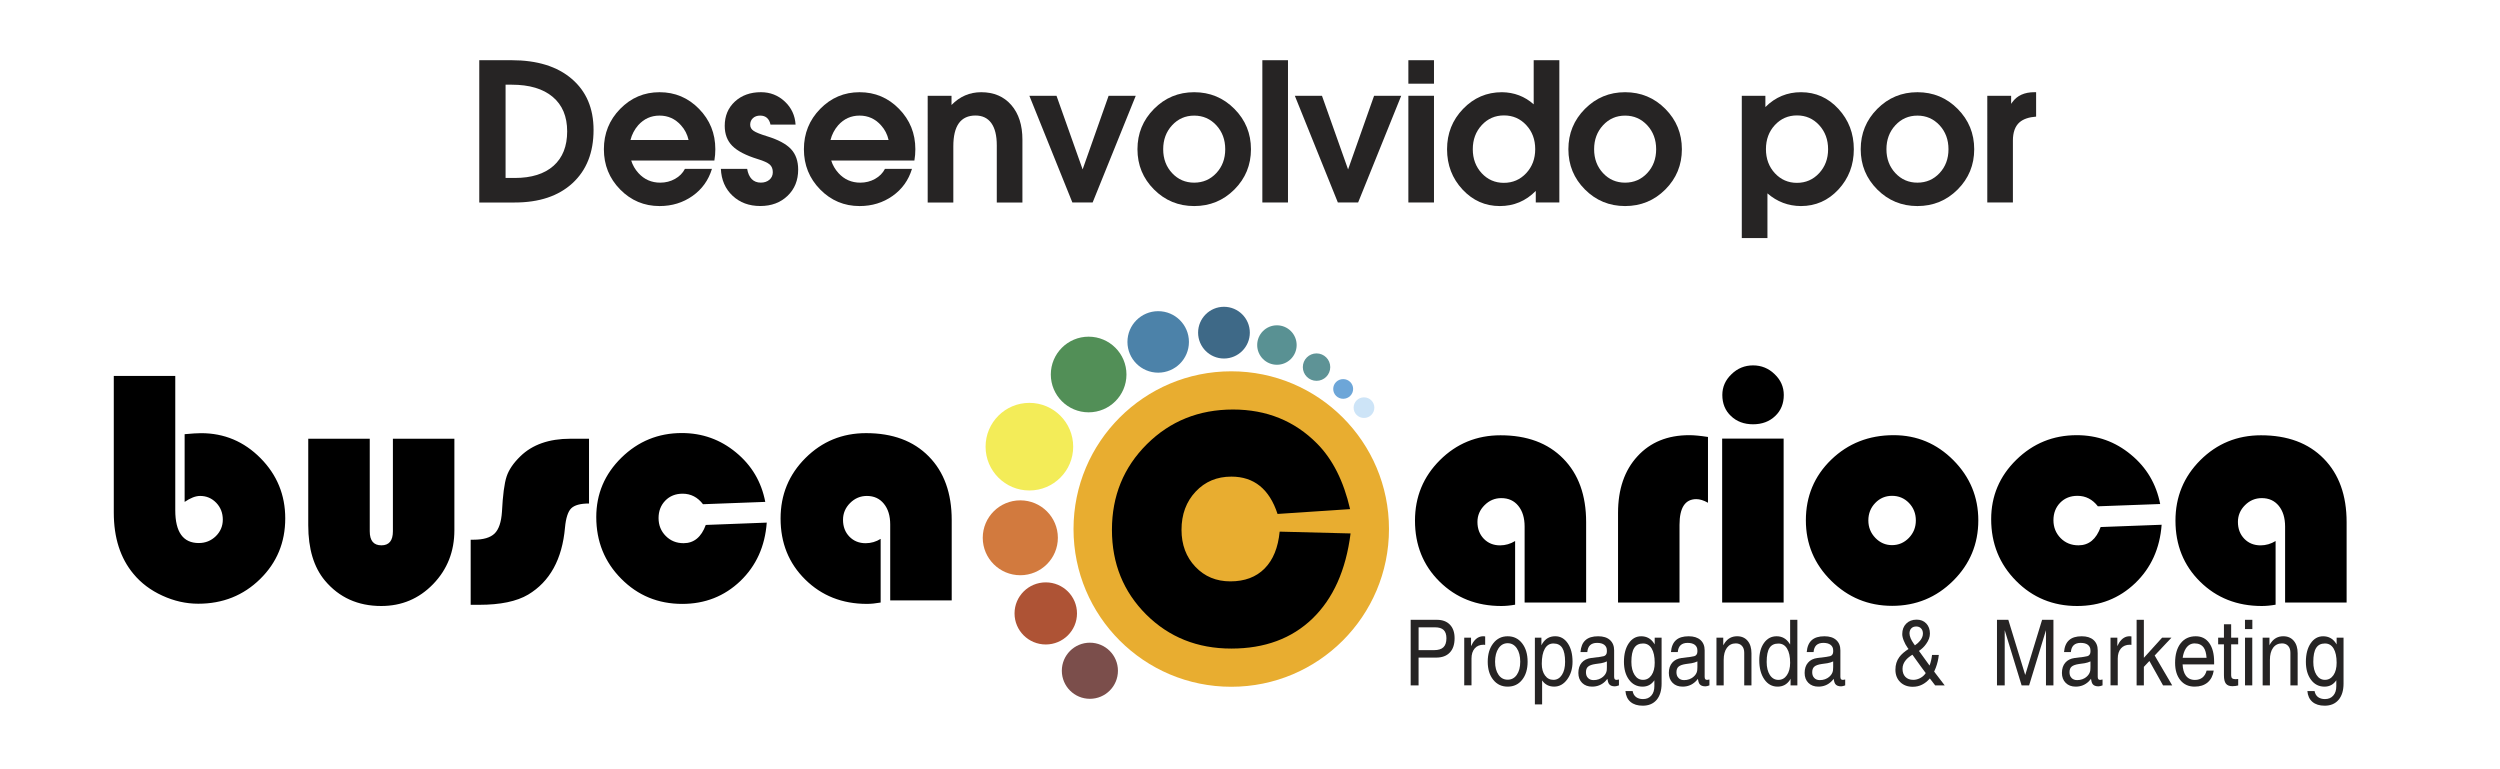 <?xml version="1.0" encoding="utf-8"?>
<!-- Generator: Adobe Illustrator 16.0.0, SVG Export Plug-In . SVG Version: 6.00 Build 0)  -->
<!DOCTYPE svg PUBLIC "-//W3C//DTD SVG 1.1//EN" "http://www.w3.org/Graphics/SVG/1.1/DTD/svg11.dtd">
<svg version="1.1" id="Camada_1" xmlns="http://www.w3.org/2000/svg" xmlns:xlink="http://www.w3.org/1999/xlink" x="0px" y="0px"
	 width="130px" height="40px" viewBox="0 0 130 40" enable-background="new 0 0 130 40" xml:space="preserve">
<g>
	<path fill="#262424" d="M24.922,3.131h0.684h1.001c1.325,0,2.366,0.322,3.123,0.969s1.135,1.533,1.135,2.658
		c0,1.174-0.365,2.094-1.094,2.766c-0.729,0.67-1.73,1.006-3.003,1.006h-1.162h-0.684V3.131z M26.29,9.254h0.479
		c0.869,0,1.541-0.211,2.014-0.631c0.474-0.422,0.71-1.02,0.71-1.791c0-0.775-0.25-1.373-0.752-1.795s-1.212-0.633-2.134-0.633
		H26.29V9.254z"/>
	<path fill="#262424" d="M34.297,10.715c-0.801,0-1.483-0.287-2.048-0.861c-0.565-0.576-0.847-1.273-0.847-2.094
		s0.282-1.52,0.847-2.098s1.248-0.867,2.048-0.867c0.804,0,1.488,0.289,2.053,0.867s0.847,1.277,0.847,2.098
		c0,0.199-0.016,0.395-0.049,0.586h-4.326c0.075,0.242,0.2,0.459,0.376,0.654c0.303,0.332,0.68,0.498,1.133,0.498
		c0.28,0,0.536-0.064,0.769-0.195c0.233-0.129,0.404-0.305,0.515-0.521h1.406c-0.179,0.588-0.516,1.059-1.011,1.408
		S34.945,10.715,34.297,10.715z M35.806,7.281c-0.065-0.293-0.197-0.549-0.396-0.768c-0.299-0.334-0.67-0.502-1.113-0.502
		s-0.814,0.168-1.113,0.502c-0.192,0.223-0.326,0.477-0.4,0.768H35.806z"/>
	<path fill="#262424" d="M40.066,6.48c-0.033-0.156-0.095-0.273-0.186-0.352s-0.208-0.117-0.352-0.117
		c-0.153,0-0.278,0.043-0.374,0.131S39.01,6.346,39.01,6.484c0,0.135,0.06,0.242,0.181,0.322c0.12,0.082,0.352,0.174,0.693,0.279
		c0.583,0.178,0.999,0.402,1.25,0.67c0.247,0.266,0.371,0.621,0.371,1.064c0,0.557-0.184,1.012-0.552,1.365
		c-0.368,0.352-0.84,0.529-1.417,0.529c-0.583,0-1.064-0.178-1.443-0.535c-0.379-0.355-0.582-0.822-0.608-1.398h1.367
		c0.039,0.234,0.119,0.412,0.24,0.535c0.12,0.121,0.277,0.182,0.469,0.182c0.182,0,0.332-0.051,0.449-0.15
		c0.117-0.102,0.176-0.232,0.176-0.391c0-0.174-0.053-0.307-0.159-0.4c-0.108-0.096-0.314-0.189-0.621-0.283
		c-0.616-0.189-1.058-0.418-1.325-0.686c-0.263-0.264-0.395-0.611-0.395-1.045c0-0.514,0.176-0.934,0.527-1.26
		c0.352-0.324,0.803-0.488,1.354-0.488c0.482,0,0.896,0.162,1.241,0.484s0.533,0.723,0.562,1.201H40.066z"/>
	<path fill="#262424" d="M44.698,10.715c-0.801,0-1.483-0.287-2.048-0.861c-0.565-0.576-0.847-1.273-0.847-2.094
		s0.282-1.52,0.847-2.098s1.248-0.867,2.048-0.867c0.804,0,1.488,0.289,2.053,0.867s0.847,1.277,0.847,2.098
		c0,0.199-0.016,0.395-0.049,0.586h-4.326C43.298,8.588,43.424,8.805,43.6,9c0.303,0.332,0.68,0.498,1.133,0.498
		c0.28,0,0.536-0.064,0.769-0.195c0.233-0.129,0.404-0.305,0.515-0.521h1.406c-0.179,0.588-0.516,1.059-1.011,1.408
		S45.346,10.715,44.698,10.715z M46.207,7.281c-0.065-0.293-0.197-0.549-0.396-0.768c-0.299-0.334-0.67-0.502-1.113-0.502
		s-0.814,0.168-1.113,0.502c-0.192,0.223-0.326,0.477-0.4,0.768H46.207z"/>
	<path fill="#262424" d="M48.239,4.98h0.62h0.62v0.479c0.43-0.441,0.944-0.664,1.543-0.664c0.658,0,1.179,0.223,1.565,0.666
		c0.386,0.445,0.579,1.045,0.579,1.801v3.268h-0.664h-0.669V7.559c0-0.508-0.094-0.893-0.283-1.156s-0.464-0.396-0.825-0.396
		c-0.384,0-0.672,0.135-0.864,0.4c-0.192,0.268-0.288,0.668-0.288,1.201v2.922h-0.664h-0.669V4.98z"/>
	<path fill="#262424" d="M53.527,4.98h0.703h0.708l1.359,3.83h-0.001l1.352-3.83h0.703h0.708l-2.242,5.549h-0.527h-0.527
		L53.527,4.98z"/>
	<path fill="#262424" d="M60.009,9.854c-0.574-0.576-0.861-1.273-0.861-2.094s0.287-1.52,0.861-2.098s1.271-0.867,2.088-0.867
		c0.82,0,1.518,0.289,2.092,0.867S65.05,6.939,65.05,7.76s-0.287,1.518-0.861,2.094c-0.574,0.574-1.271,0.861-2.092,0.861
		C61.279,10.715,60.583,10.428,60.009,9.854z M63.249,9c0.309-0.332,0.463-0.744,0.463-1.24s-0.154-0.91-0.463-1.246
		c-0.31-0.334-0.693-0.502-1.152-0.502c-0.456,0-0.839,0.168-1.148,0.502c-0.309,0.336-0.463,0.75-0.463,1.246S60.64,8.668,60.948,9
		c0.31,0.332,0.692,0.498,1.148,0.498C62.556,9.498,62.939,9.332,63.249,9z"/>
	<path fill="#262424" d="M65.642,3.131h0.664h0.669v7.398h-0.664h-0.669V3.131z"/>
	<path fill="#262424" d="M67.331,4.98h0.703h0.708l1.358,3.83l0,0l1.352-3.83h0.703h0.708l-2.241,5.549h-0.527h-0.527L67.331,4.98z"
		/>
	<path fill="#262424" d="M73.235,3.131h1.332v1.221h-1.332V3.131z M73.235,4.98h0.664h0.668v5.549h-0.664h-0.668V4.98z"/>
	<path fill="#262424" d="M77.991,10.715c-0.759,0-1.406-0.287-1.941-0.861c-0.535-0.576-0.803-1.273-0.803-2.094
		s0.277-1.52,0.834-2.098s1.23-0.867,2.021-0.867c0.635,0.008,1.186,0.217,1.65,0.631V3.131h0.664h0.67v7.398h-0.611H79.86V9.928
		C79.343,10.453,78.72,10.715,77.991,10.715z M78.206,6.002c-0.459,0-0.844,0.168-1.155,0.504c-0.312,0.338-0.466,0.756-0.466,1.254
		c0,0.496,0.154,0.91,0.463,1.246c0.31,0.334,0.693,0.502,1.152,0.502c0.463,0,0.85-0.168,1.162-0.502
		c0.313-0.336,0.469-0.752,0.469-1.25c0-0.5-0.154-0.916-0.467-1.252C79.054,6.17,78.668,6.002,78.206,6.002z"/>
	<path fill="#262424" d="M82.417,9.854c-0.574-0.576-0.861-1.273-0.861-2.094s0.287-1.52,0.861-2.098s1.27-0.867,2.088-0.867
		c0.82,0,1.518,0.289,2.092,0.867s0.861,1.277,0.861,2.098s-0.287,1.518-0.861,2.094c-0.574,0.574-1.271,0.861-2.092,0.861
		C83.687,10.715,82.991,10.428,82.417,9.854z M85.657,9c0.309-0.332,0.463-0.744,0.463-1.24s-0.154-0.91-0.463-1.246
		c-0.311-0.334-0.693-0.502-1.152-0.502c-0.457,0-0.84,0.168-1.148,0.502c-0.309,0.336-0.463,0.75-0.463,1.246
		S83.048,8.668,83.356,9s0.691,0.498,1.148,0.498C84.964,9.498,85.347,9.332,85.657,9z"/>
	<path fill="#262424" d="M90.573,4.98h0.611H91.8v0.586c0.521-0.518,1.139-0.773,1.855-0.771c0.762,0,1.41,0.289,1.943,0.867
		s0.801,1.277,0.801,2.098s-0.268,1.518-0.801,2.094c-0.533,0.574-1.184,0.861-1.949,0.861c-0.66-0.004-1.24-0.223-1.742-0.66v2.324
		h-0.664h-0.67V4.98z M93.44,9.508c0.459,0,0.844-0.168,1.154-0.502c0.311-0.336,0.467-0.75,0.467-1.246
		c0-0.498-0.154-0.916-0.465-1.254c-0.309-0.336-0.693-0.504-1.152-0.504s-0.842,0.168-1.152,0.502
		c-0.309,0.336-0.463,0.752-0.463,1.252c0,0.498,0.154,0.914,0.463,1.25C92.603,9.34,92.985,9.508,93.44,9.508z"/>
	<path fill="#262424" d="M97.618,9.854c-0.574-0.576-0.861-1.273-0.861-2.094s0.287-1.52,0.861-2.098s1.27-0.867,2.088-0.867
		c0.82,0,1.518,0.289,2.092,0.867s0.861,1.277,0.861,2.098s-0.287,1.518-0.861,2.094c-0.574,0.574-1.271,0.861-2.092,0.861
		C98.888,10.715,98.192,10.428,97.618,9.854z M100.858,9c0.309-0.332,0.463-0.744,0.463-1.24s-0.154-0.91-0.463-1.246
		c-0.311-0.334-0.693-0.502-1.152-0.502c-0.457,0-0.84,0.168-1.148,0.502c-0.309,0.336-0.463,0.75-0.463,1.246
		S98.249,8.668,98.558,9s0.691,0.498,1.148,0.498C100.165,9.498,100.548,9.332,100.858,9z"/>
	<path fill="#262424" d="M103.339,4.98h0.619h0.621V5.4l0.063-0.088c0.248-0.344,0.631-0.518,1.148-0.518h0.088v1.27
		c-0.375,0.027-0.662,0.125-0.859,0.293c-0.232,0.203-0.348,0.521-0.348,0.957v3.215h-0.664h-0.668V4.98z"/>
</g>
<g>
	<path d="M9.114,19.549v6.984c0,1.137,0.408,1.705,1.223,1.705c0.346,0,0.642-0.121,0.884-0.355
		c0.241-0.238,0.365-0.523,0.365-0.861c0-0.348-0.115-0.639-0.341-0.876c-0.229-0.237-0.508-0.357-0.838-0.357
		c-0.236,0-0.502,0.103-0.806,0.31v-3.521c0.377-0.035,0.663-0.053,0.856-0.053c1.202,0,2.231,0.432,3.09,1.299
		c0.858,0.867,1.286,1.912,1.286,3.131c0,1.25-0.435,2.301-1.307,3.156c-0.872,0.855-1.943,1.283-3.215,1.283
		c-0.64,0-1.261-0.141-1.868-0.42c-0.607-0.277-1.108-0.654-1.499-1.127c-0.687-0.822-1.027-1.885-1.027-3.193v-7.104H9.114
		L9.114,19.549z M16.03,22.815h3.197v4.812c0,0.488,0.201,0.73,0.606,0.73c0.399,0,0.598-0.242,0.598-0.73v-4.812h3.197v4.755
		c0,1.105-0.367,2.039-1.103,2.801c-0.736,0.762-1.636,1.141-2.701,1.141c-1.212,0-2.19-0.441-2.93-1.324
		c-0.575-0.691-0.865-1.648-0.865-2.875V22.815L16.03,22.815z M30.629,22.815v3.367c-0.45,0-0.759,0.086-0.929,0.255
		c-0.165,0.166-0.274,0.5-0.32,0.994c-0.146,1.65-0.786,2.811-1.915,3.488c-0.597,0.354-1.446,0.531-2.547,0.531h-0.443v-3.385
		h0.146c0.513,0,0.878-0.107,1.098-0.322c0.218-0.213,0.346-0.589,0.382-1.123c0.044-0.872,0.125-1.486,0.242-1.84
		c0.116-0.352,0.355-0.703,0.715-1.052c0.625-0.61,1.494-0.914,2.605-0.914H30.629L30.629,22.815z M36.7,27.297l3.171-0.121
		c-0.09,1.232-0.548,2.244-1.374,3.039c-0.829,0.789-1.832,1.188-3.02,1.188c-1.251,0-2.312-0.436-3.174-1.309
		c-0.865-0.871-1.297-1.941-1.297-3.207c0-1.203,0.436-2.232,1.308-3.088c0.872-0.854,1.919-1.281,3.139-1.281
		c1.065,0,2.005,0.336,2.82,1.01c0.816,0.672,1.321,1.528,1.521,2.57l-3.238,0.121c-0.28-0.366-0.633-0.547-1.061-0.547
		c-0.366,0-0.667,0.121-0.899,0.359c-0.234,0.24-0.351,0.543-0.351,0.908c0,0.371,0.125,0.68,0.374,0.932
		c0.247,0.25,0.556,0.375,0.927,0.375C36.087,28.246,36.471,27.928,36.7,27.297L36.7,27.297z M45.794,28.021v3.311
		c-0.262,0.047-0.502,0.07-0.717,0.07c-1.281,0-2.352-0.424-3.206-1.268c-0.856-0.844-1.281-1.9-1.281-3.172
		c0-1.238,0.432-2.286,1.295-3.146c0.863-0.861,1.914-1.293,3.15-1.293c1.378,0,2.466,0.402,3.261,1.211
		c0.796,0.807,1.193,1.91,1.193,3.305v4.182h-3.198V27.27c0-0.449-0.111-0.809-0.331-1.077c-0.218-0.269-0.513-0.404-0.883-0.404
		c-0.336,0-0.628,0.124-0.872,0.368c-0.246,0.246-0.368,0.538-0.368,0.873c0,0.355,0.11,0.646,0.332,0.875
		c0.223,0.229,0.505,0.342,0.847,0.342C45.296,28.246,45.556,28.17,45.794,28.021L45.794,28.021z"/>
	<path d="M78.786,28.133v3.311c-0.264,0.047-0.504,0.068-0.719,0.068c-1.281,0-2.352-0.422-3.207-1.266s-1.281-1.9-1.281-3.173
		c0-1.237,0.432-2.285,1.297-3.146c0.863-0.86,1.914-1.292,3.15-1.292c1.377,0,2.465,0.402,3.26,1.211
		c0.797,0.807,1.193,1.908,1.193,3.305v4.182H79.28v-3.951c0-0.451-0.109-0.81-0.328-1.078c-0.219-0.27-0.514-0.402-0.885-0.402
		c-0.336,0-0.627,0.123-0.871,0.368c-0.246,0.245-0.369,0.536-0.369,0.871c0,0.356,0.111,0.646,0.332,0.876
		c0.223,0.229,0.506,0.342,0.846,0.342C78.286,28.357,78.546,28.281,78.786,28.133L78.786,28.133z M88.815,22.722v3.421
		c-0.223-0.126-0.426-0.188-0.607-0.188c-0.58,0-0.873,0.445-0.873,1.332v4.045h-3.197V26.67c0-1.228,0.336-2.213,1.01-2.943
		c0.67-0.732,1.568-1.098,2.693-1.098C88.091,22.629,88.415,22.66,88.815,22.722L88.815,22.722z M92.749,22.806v8.526h-3.197v-8.526
		H92.749L92.749,22.806z M91.159,19c0.432,0,0.809,0.152,1.123,0.459c0.318,0.303,0.475,0.664,0.475,1.08
		c0,0.445-0.148,0.812-0.447,1.094c-0.299,0.286-0.684,0.43-1.15,0.43s-0.852-0.144-1.15-0.43c-0.299-0.282-0.449-0.648-0.449-1.094
		c0-0.416,0.158-0.777,0.477-1.08C90.351,19.152,90.728,19,91.159,19L91.159,19z M98.468,22.629c1.209,0,2.246,0.435,3.109,1.303
		c0.863,0.871,1.295,1.912,1.295,3.127c0,1.229-0.438,2.279-1.313,3.146c-0.873,0.865-1.928,1.299-3.166,1.299
		s-2.293-0.436-3.172-1.305s-1.316-1.918-1.316-3.141c0-1.25,0.438-2.3,1.316-3.152C96.101,23.055,97.183,22.629,98.468,22.629
		L98.468,22.629z M98.384,25.783c-0.34,0-0.633,0.123-0.871,0.371c-0.24,0.248-0.359,0.553-0.359,0.909s0.123,0.657,0.365,0.909
		c0.242,0.25,0.531,0.375,0.865,0.375c0.342,0,0.633-0.125,0.877-0.375c0.242-0.252,0.363-0.553,0.363-0.909
		s-0.119-0.661-0.357-0.909C99.026,25.906,98.733,25.783,98.384,25.783L98.384,25.783z M109.233,27.406l3.172-0.119
		c-0.09,1.23-0.549,2.244-1.375,3.037c-0.828,0.791-1.832,1.188-3.02,1.188c-1.25,0-2.311-0.434-3.174-1.307
		c-0.863-0.871-1.295-1.941-1.295-3.208c0-1.202,0.434-2.233,1.307-3.088s1.92-1.28,3.141-1.28c1.064,0,2.004,0.335,2.816,1.009
		c0.818,0.671,1.322,1.53,1.525,2.571l-3.24,0.119c-0.281-0.363-0.633-0.545-1.063-0.545c-0.363,0-0.664,0.119-0.898,0.359
		c-0.232,0.24-0.35,0.542-0.35,0.908c0,0.369,0.127,0.68,0.373,0.932c0.248,0.25,0.559,0.375,0.928,0.375
		C108.622,28.357,109.005,28.039,109.233,27.406L109.233,27.406z M118.331,28.133v3.311c-0.264,0.047-0.504,0.068-0.719,0.068
		c-1.281,0-2.352-0.422-3.207-1.266s-1.281-1.9-1.281-3.173c0-1.237,0.432-2.285,1.295-3.146c0.865-0.86,1.914-1.292,3.152-1.292
		c1.377,0,2.465,0.402,3.26,1.211c0.795,0.807,1.193,1.908,1.193,3.305v4.182h-3.199v-3.951c0-0.451-0.111-0.81-0.328-1.078
		c-0.221-0.27-0.516-0.402-0.885-0.402c-0.336,0-0.629,0.123-0.873,0.368c-0.246,0.245-0.367,0.536-0.367,0.871
		c0,0.356,0.111,0.646,0.332,0.876c0.223,0.229,0.506,0.342,0.848,0.342C117.831,28.357,118.091,28.281,118.331,28.133
		L118.331,28.133z"/>
	<g>
		<path fill="#262424" d="M73.354,32.23h0.205h1.16c0.289,0,0.514,0.084,0.676,0.252c0.164,0.17,0.244,0.404,0.244,0.703
			c0,0.324-0.082,0.574-0.25,0.748c-0.166,0.176-0.404,0.262-0.713,0.262h-0.91v1.445H73.56h-0.205V32.23z M73.767,33.807h0.809
			c0.219,0,0.379-0.051,0.482-0.15s0.156-0.256,0.156-0.469c0-0.193-0.049-0.336-0.146-0.43c-0.098-0.092-0.246-0.137-0.447-0.137
			h-0.854V33.807z"/>
		<path fill="#262424" d="M76.14,33.158h0.176h0.178v0.443c0.031-0.066,0.064-0.129,0.1-0.186c0.143-0.219,0.32-0.33,0.539-0.33
			c0.035,0,0.066,0.002,0.096,0.008v0.441l-0.08-0.008c-0.197,0-0.352,0.064-0.463,0.191s-0.168,0.305-0.168,0.529v1.393h-0.189
			H76.14V33.158z"/>
		<path fill="#262424" d="M77.649,35.35c-0.191-0.236-0.287-0.551-0.287-0.938c0-0.396,0.096-0.717,0.287-0.959
			c0.189-0.244,0.439-0.367,0.75-0.367c0.313,0,0.563,0.123,0.752,0.367c0.189,0.242,0.285,0.563,0.285,0.959
			c0,0.387-0.096,0.701-0.285,0.938c-0.189,0.238-0.439,0.355-0.752,0.355C78.089,35.705,77.839,35.588,77.649,35.35z M78.874,35.09
			c0.119-0.172,0.178-0.396,0.178-0.68c0-0.291-0.059-0.523-0.178-0.699c-0.117-0.174-0.277-0.264-0.475-0.264
			c-0.199,0-0.357,0.09-0.475,0.264c-0.119,0.176-0.18,0.408-0.18,0.699c0,0.283,0.061,0.508,0.18,0.68
			c0.117,0.17,0.275,0.254,0.475,0.254C78.597,35.344,78.757,35.26,78.874,35.09z"/>
		<path fill="#262424" d="M79.815,33.158h0.168h0.17v0.396l0.053-0.094c0.156-0.25,0.379-0.375,0.666-0.375
			c0.27,0,0.488,0.123,0.652,0.367c0.166,0.242,0.248,0.563,0.248,0.959c0,0.363-0.094,0.668-0.277,0.918
			c-0.186,0.252-0.41,0.375-0.678,0.375c-0.266,0-0.473-0.104-0.621-0.314l-0.006-0.006v1.244h-0.188h-0.188V33.158z M80.776,35.352
			c0.186,0,0.332-0.086,0.443-0.256s0.166-0.395,0.166-0.678c0-0.328-0.049-0.568-0.146-0.725c-0.1-0.156-0.252-0.232-0.461-0.232
			c-0.193,0-0.342,0.09-0.447,0.273s-0.158,0.445-0.158,0.783c0,0.252,0.057,0.455,0.166,0.605
			C80.448,35.275,80.595,35.352,80.776,35.352z"/>
		<path fill="#262424" d="M82.788,35.705c-0.213,0-0.387-0.064-0.518-0.195s-0.195-0.303-0.195-0.516c0-0.221,0.057-0.4,0.172-0.533
			c0.115-0.135,0.279-0.217,0.492-0.246l0.463-0.057c0.07-0.01,0.135-0.021,0.193-0.037c0.049-0.012,0.088-0.039,0.117-0.08
			c0.031-0.043,0.045-0.092,0.045-0.148v-0.074c0-0.123-0.045-0.217-0.133-0.287c-0.088-0.068-0.213-0.102-0.377-0.102
			c-0.156,0-0.277,0.041-0.361,0.119c-0.084,0.08-0.133,0.199-0.146,0.357h-0.355c0.023-0.279,0.109-0.484,0.262-0.619
			c0.15-0.135,0.369-0.201,0.658-0.201c0.264,0,0.467,0.064,0.611,0.193c0.146,0.131,0.219,0.309,0.219,0.539v1.379
			c0,0.055,0.012,0.094,0.031,0.121c0.021,0.023,0.055,0.037,0.1,0.037c0.016,0,0.057-0.006,0.119-0.021v0.305
			c-0.039,0.016-0.078,0.027-0.117,0.037s-0.07,0.014-0.094,0.014c-0.145,0-0.246-0.041-0.305-0.123
			c-0.041-0.059-0.066-0.148-0.084-0.268c-0.033,0.045-0.072,0.09-0.115,0.133C83.284,35.615,83.056,35.705,82.788,35.705z
			 M83.558,34.684v-0.291c-0.088,0.043-0.188,0.074-0.299,0.094l-0.295,0.041c-0.18,0.027-0.309,0.072-0.383,0.137
			c-0.076,0.063-0.111,0.16-0.111,0.293c0,0.125,0.033,0.223,0.107,0.297c0.07,0.074,0.168,0.111,0.287,0.111
			c0.195,0,0.359-0.059,0.494-0.174c0.102-0.088,0.164-0.189,0.188-0.305c0.004-0.018,0.006-0.045,0.008-0.082
			C83.558,34.764,83.558,34.725,83.558,34.684z"/>
		<path fill="#262424" d="M85.435,36.352c0.186,0,0.33-0.061,0.434-0.182c0.105-0.117,0.158-0.283,0.158-0.49v-0.309l-0.002,0.006
			c-0.148,0.219-0.352,0.328-0.611,0.328c-0.289,0-0.523-0.117-0.701-0.355c-0.178-0.236-0.268-0.551-0.268-0.938
			c0-0.396,0.084-0.717,0.248-0.959c0.166-0.244,0.383-0.367,0.65-0.367c0.283,0,0.502,0.121,0.664,0.365l0.037,0.059v-0.352h0.359
			v2.389c0,0.361-0.088,0.643-0.258,0.846c-0.174,0.201-0.414,0.303-0.723,0.303c-0.268,0-0.479-0.066-0.635-0.197
			c-0.156-0.133-0.244-0.32-0.264-0.563h0.375c0.023,0.133,0.08,0.234,0.174,0.309C85.167,36.314,85.286,36.352,85.435,36.352z
			 M85.437,33.461c-0.207,0-0.359,0.076-0.457,0.232c-0.1,0.156-0.148,0.396-0.148,0.725c0,0.283,0.057,0.508,0.166,0.678
			s0.254,0.256,0.438,0.256c0.186,0,0.332-0.082,0.443-0.242c0.111-0.162,0.166-0.377,0.166-0.646c0-0.32-0.053-0.566-0.158-0.742
			C85.78,33.547,85.63,33.461,85.437,33.461z"/>
		<path fill="#262424" d="M87.495,35.705c-0.215,0-0.387-0.064-0.518-0.195s-0.197-0.303-0.197-0.516c0-0.221,0.059-0.4,0.174-0.533
			c0.113-0.135,0.279-0.217,0.492-0.246l0.463-0.057c0.07-0.01,0.135-0.021,0.193-0.037c0.049-0.012,0.088-0.039,0.117-0.08
			c0.029-0.043,0.045-0.092,0.045-0.148v-0.074c0-0.123-0.045-0.217-0.133-0.287c-0.09-0.068-0.215-0.102-0.377-0.102
			c-0.156,0-0.277,0.041-0.361,0.119c-0.086,0.08-0.135,0.199-0.148,0.357H86.89c0.023-0.279,0.111-0.484,0.262-0.619
			s0.369-0.201,0.66-0.201c0.262,0,0.465,0.064,0.611,0.193c0.146,0.131,0.219,0.309,0.219,0.539v1.379
			c0,0.055,0.01,0.094,0.031,0.121c0.021,0.023,0.055,0.037,0.098,0.037c0.018,0,0.059-0.006,0.119-0.021v0.305
			c-0.039,0.016-0.076,0.027-0.115,0.037c-0.041,0.01-0.072,0.014-0.094,0.014c-0.145,0-0.246-0.041-0.307-0.123
			c-0.039-0.059-0.066-0.148-0.084-0.268c-0.031,0.045-0.07,0.09-0.115,0.133C87.989,35.615,87.763,35.705,87.495,35.705z
			 M88.265,34.684v-0.291c-0.088,0.043-0.188,0.074-0.299,0.094l-0.295,0.041c-0.182,0.027-0.311,0.072-0.385,0.137
			c-0.074,0.063-0.111,0.16-0.111,0.293c0,0.125,0.035,0.223,0.109,0.297c0.07,0.074,0.166,0.111,0.287,0.111
			c0.195,0,0.359-0.059,0.492-0.174c0.104-0.088,0.166-0.189,0.188-0.305c0.006-0.018,0.008-0.045,0.008-0.082
			C88.265,34.764,88.265,34.725,88.265,34.684z"/>
		<path fill="#262424" d="M89.257,33.158h0.174h0.178v0.396c0.027-0.051,0.057-0.098,0.088-0.139c0.156-0.219,0.367-0.33,0.635-0.33
			c0.23,0,0.412,0.08,0.545,0.238s0.199,0.373,0.199,0.646v1.67h-0.188H90.7v-1.695c0-0.152-0.039-0.271-0.117-0.357
			s-0.186-0.131-0.322-0.131c-0.195,0-0.348,0.078-0.461,0.229c-0.113,0.152-0.168,0.363-0.168,0.629v1.326h-0.188h-0.188V33.158z"
			/>
		<path fill="#262424" d="M92.435,35.705c-0.283,0-0.514-0.125-0.689-0.377s-0.264-0.584-0.264-0.992
			c0-0.375,0.084-0.678,0.248-0.906c0.166-0.229,0.383-0.344,0.654-0.344c0.281,0,0.502,0.123,0.662,0.367l0.041,0.061V32.23h0.188
			h0.188v3.41h-0.176h-0.178v-0.346l-0.047,0.082C92.911,35.596,92.702,35.705,92.435,35.705z M92.476,33.465
			c-0.213,0-0.367,0.076-0.463,0.229c-0.098,0.152-0.146,0.395-0.146,0.73c0,0.281,0.057,0.506,0.166,0.676
			c0.111,0.17,0.26,0.254,0.441,0.254c0.186,0,0.334-0.082,0.443-0.242c0.113-0.162,0.17-0.377,0.17-0.646
			c0-0.32-0.053-0.566-0.16-0.74C92.821,33.551,92.671,33.465,92.476,33.465z"/>
		<path fill="#262424" d="M94.554,35.705c-0.213,0-0.385-0.064-0.518-0.195c-0.131-0.131-0.195-0.303-0.195-0.516
			c0-0.221,0.057-0.4,0.174-0.533c0.113-0.135,0.277-0.217,0.492-0.246l0.463-0.057c0.068-0.01,0.133-0.021,0.191-0.037
			c0.051-0.012,0.09-0.039,0.119-0.08c0.029-0.043,0.045-0.092,0.045-0.148v-0.074c0-0.123-0.045-0.217-0.135-0.287
			c-0.088-0.068-0.213-0.102-0.377-0.102c-0.156,0-0.275,0.041-0.361,0.119c-0.084,0.08-0.133,0.199-0.146,0.357H93.95
			c0.023-0.279,0.111-0.484,0.262-0.619s0.369-0.201,0.658-0.201c0.264,0,0.467,0.064,0.611,0.193
			c0.146,0.131,0.219,0.309,0.219,0.539v1.379c0,0.055,0.012,0.094,0.031,0.121c0.023,0.023,0.055,0.037,0.1,0.037
			c0.016,0,0.057-0.006,0.119-0.021v0.305c-0.039,0.016-0.078,0.027-0.117,0.037s-0.07,0.014-0.094,0.014
			c-0.143,0-0.246-0.041-0.305-0.123c-0.039-0.059-0.066-0.148-0.084-0.268c-0.033,0.045-0.07,0.09-0.115,0.133
			C95.05,35.615,94.823,35.705,94.554,35.705z M95.325,34.684v-0.291c-0.088,0.043-0.188,0.074-0.301,0.094l-0.295,0.041
			c-0.18,0.027-0.309,0.072-0.383,0.137c-0.074,0.063-0.111,0.16-0.111,0.293c0,0.125,0.035,0.223,0.107,0.297
			s0.168,0.111,0.287,0.111c0.197,0,0.359-0.059,0.494-0.174c0.102-0.088,0.164-0.189,0.188-0.305
			c0.004-0.018,0.006-0.045,0.008-0.082C95.323,34.764,95.325,34.725,95.325,34.684z"/>
		<path fill="#262424" d="M98.917,32.973c0-0.225,0.068-0.406,0.207-0.545c0.137-0.137,0.316-0.207,0.541-0.207
			c0.207,0,0.373,0.066,0.5,0.199c0.127,0.135,0.191,0.309,0.191,0.525c0,0.178-0.064,0.355-0.195,0.537
			c-0.1,0.143-0.225,0.264-0.375,0.365l0.52,0.719l0.031,0.043c0.066-0.178,0.109-0.361,0.129-0.553h0.352
			c-0.023,0.223-0.074,0.445-0.158,0.668c-0.025,0.07-0.053,0.135-0.084,0.199l0.549,0.717h-0.496l-0.277-0.361
			c-0.121,0.141-0.256,0.248-0.404,0.322c-0.146,0.074-0.309,0.111-0.484,0.111c-0.27,0-0.486-0.082-0.652-0.244
			c-0.166-0.164-0.25-0.377-0.25-0.645c0-0.252,0.066-0.471,0.203-0.656c0.107-0.145,0.268-0.285,0.479-0.42l-0.049-0.064
			c-0.08-0.115-0.148-0.238-0.199-0.369C98.942,33.186,98.917,33.07,98.917,32.973z M99.489,35.352c0.111,0,0.221-0.025,0.328-0.076
			s0.197-0.119,0.27-0.207L100.138,35l-0.242-0.328l-0.451-0.627c-0.141,0.086-0.252,0.176-0.336,0.273
			c-0.119,0.139-0.178,0.293-0.178,0.459c0,0.176,0.049,0.318,0.148,0.42C99.181,35.301,99.317,35.352,99.489,35.352z
			 M99.294,32.939c0,0.07,0.02,0.152,0.057,0.248c0.041,0.094,0.094,0.188,0.162,0.283l0.063,0.088
			c0.104-0.07,0.191-0.148,0.262-0.234c0.104-0.127,0.154-0.252,0.154-0.379c0-0.113-0.033-0.203-0.096-0.268
			c-0.061-0.066-0.146-0.1-0.254-0.1s-0.191,0.033-0.254,0.098S99.294,32.828,99.294,32.939z"/>
		<path fill="#262424" d="M104.243,35.641h-0.199h-0.201v-3.41h0.293h0.297l0.879,2.869l0.877-2.869h0.295h0.295v3.41h-0.193h-0.195
			V32.77l0,0l-0.877,2.871h-0.195h-0.195l-0.879-2.871l0,0V35.641z"/>
		<path fill="#262424" d="M107.935,35.705c-0.213,0-0.387-0.064-0.518-0.195s-0.197-0.303-0.197-0.516
			c0-0.221,0.059-0.4,0.174-0.533c0.115-0.135,0.277-0.217,0.492-0.246l0.463-0.057c0.07-0.01,0.135-0.021,0.193-0.037
			c0.049-0.012,0.088-0.039,0.117-0.08c0.031-0.043,0.045-0.092,0.045-0.148v-0.074c0-0.123-0.045-0.217-0.133-0.287
			c-0.088-0.068-0.215-0.102-0.377-0.102c-0.156,0-0.277,0.041-0.361,0.119c-0.084,0.08-0.135,0.199-0.148,0.357h-0.355
			c0.023-0.279,0.111-0.484,0.264-0.619c0.148-0.135,0.369-0.201,0.656-0.201c0.264,0,0.467,0.064,0.613,0.193
			c0.146,0.131,0.219,0.309,0.219,0.539v1.379c0,0.055,0.012,0.094,0.031,0.121c0.021,0.023,0.055,0.037,0.098,0.037
			c0.018,0,0.057-0.006,0.121-0.021v0.305c-0.041,0.016-0.08,0.027-0.117,0.037c-0.039,0.01-0.072,0.014-0.096,0.014
			c-0.145,0-0.246-0.041-0.305-0.123c-0.039-0.059-0.066-0.148-0.082-0.268c-0.033,0.045-0.072,0.09-0.115,0.133
			C108.429,35.615,108.202,35.705,107.935,35.705z M108.704,34.684v-0.291c-0.088,0.043-0.188,0.074-0.301,0.094l-0.293,0.041
			c-0.182,0.027-0.311,0.072-0.385,0.137c-0.074,0.063-0.111,0.16-0.111,0.293c0,0.125,0.035,0.223,0.107,0.297
			s0.17,0.111,0.289,0.111c0.195,0,0.359-0.059,0.492-0.174c0.102-0.088,0.164-0.189,0.189-0.305
			c0.002-0.018,0.006-0.045,0.008-0.082C108.702,34.764,108.704,34.725,108.704,34.684z"/>
		<path fill="#262424" d="M109.747,33.158h0.174h0.18v0.443c0.029-0.066,0.064-0.129,0.098-0.186c0.143-0.219,0.322-0.33,0.539-0.33
			c0.033,0,0.066,0.002,0.096,0.008v0.441l-0.08-0.008c-0.197,0-0.352,0.064-0.463,0.191s-0.168,0.305-0.168,0.529v1.393h-0.188
			h-0.188V33.158z"/>
		<path fill="#262424" d="M111.104,32.23h0.189h0.188v1.977l0.949-1.049h0.244h0.242l-0.873,0.928l0.912,1.555h-0.236h-0.24
			l-0.711-1.271l-0.287,0.307v0.965h-0.188h-0.189V32.23z"/>
		<path fill="#262424" d="M114.12,35.705c-0.311,0-0.557-0.111-0.74-0.334s-0.275-0.525-0.275-0.904c0-0.432,0.098-0.77,0.287-1.014
			c0.191-0.244,0.453-0.367,0.787-0.367c0.301,0,0.533,0.117,0.703,0.354c0.168,0.234,0.252,0.561,0.252,0.973v0.135h-1.639
			c0.012,0.244,0.064,0.436,0.16,0.572c0.109,0.158,0.27,0.236,0.482,0.236c0.156,0,0.287-0.041,0.391-0.125
			s0.176-0.205,0.215-0.359h0.371c-0.041,0.266-0.148,0.471-0.32,0.617C114.62,35.633,114.396,35.705,114.12,35.705z
			 M114.741,34.207c-0.016-0.232-0.064-0.406-0.141-0.521c-0.102-0.15-0.26-0.229-0.48-0.229c-0.189,0-0.342,0.09-0.457,0.266
			c-0.082,0.129-0.137,0.289-0.164,0.484H114.741z"/>
		<path fill="#262424" d="M116.386,35.643c-0.082,0.023-0.182,0.037-0.301,0.039c-0.156,0-0.27-0.045-0.338-0.133
			s-0.102-0.232-0.102-0.432v-1.613h-0.301v-0.346h0.301v-0.695h0.375v0.695h0.365v0.346h-0.365v1.613
			c0,0.072,0.018,0.125,0.053,0.154c0.037,0.031,0.096,0.047,0.18,0.047c0.051,0,0.094-0.002,0.133-0.01V35.643z"/>
		<path fill="#262424" d="M116.739,32.23h0.383v0.482h-0.383V32.23z M116.741,33.158h0.189h0.188v2.482h-0.188h-0.189V33.158z"/>
		<path fill="#262424" d="M117.657,33.158h0.174h0.18v0.396c0.025-0.051,0.055-0.098,0.086-0.139c0.154-0.219,0.367-0.33,0.635-0.33
			c0.23,0,0.412,0.08,0.545,0.238c0.135,0.158,0.201,0.373,0.201,0.646v1.67h-0.189h-0.188v-1.695c0-0.152-0.039-0.271-0.117-0.357
			s-0.186-0.131-0.32-0.131c-0.195,0-0.352,0.078-0.463,0.229c-0.111,0.152-0.166,0.363-0.166,0.629v1.326h-0.189h-0.188V33.158z"/>
		<path fill="#262424" d="M120.896,36.352c0.184,0,0.33-0.061,0.434-0.182c0.105-0.117,0.158-0.283,0.158-0.49v-0.309l-0.002,0.006
			c-0.148,0.219-0.352,0.328-0.611,0.328c-0.291,0-0.523-0.117-0.701-0.355c-0.178-0.236-0.268-0.551-0.268-0.938
			c0-0.396,0.084-0.717,0.248-0.959c0.166-0.244,0.383-0.367,0.65-0.367c0.283,0,0.504,0.121,0.664,0.365l0.037,0.059v-0.352h0.359
			v2.389c0,0.361-0.088,0.643-0.26,0.846c-0.172,0.201-0.412,0.303-0.721,0.303c-0.268,0-0.479-0.066-0.635-0.197
			c-0.156-0.133-0.244-0.32-0.264-0.563h0.375c0.023,0.133,0.08,0.234,0.174,0.309C120.628,36.314,120.747,36.352,120.896,36.352z
			 M120.897,33.461c-0.207,0-0.359,0.076-0.457,0.232c-0.1,0.156-0.148,0.396-0.148,0.725c0,0.283,0.057,0.508,0.166,0.678
			s0.256,0.256,0.438,0.256c0.184,0,0.332-0.082,0.443-0.242c0.111-0.162,0.166-0.377,0.166-0.646c0-0.32-0.053-0.566-0.158-0.742
			C121.241,33.547,121.091,33.461,120.897,33.461z"/>
	</g>
	<g>
		<circle fill="#E8AD30" cx="64.025" cy="27.51" r="8.202"/>
		<path d="M66.542,27.645l3.688,0.094c-0.242,1.91-0.904,3.385-1.982,4.428c-1.076,1.037-2.482,1.559-4.219,1.559
			c-1.764,0-3.24-0.592-4.427-1.771c-1.186-1.186-1.781-2.652-1.781-4.404c0-1.764,0.607-3.248,1.817-4.453
			c1.211-1.201,2.702-1.803,4.479-1.803c1.744,0,3.201,0.589,4.371,1.771c0.807,0.814,1.381,1.95,1.717,3.408l-3.773,0.251
			c-0.422-1.293-1.223-1.941-2.402-1.941c-0.752,0-1.369,0.26-1.857,0.781c-0.488,0.519-0.734,1.182-0.734,1.986
			c0,0.773,0.24,1.416,0.719,1.92c0.48,0.508,1.086,0.76,1.822,0.76c0.744,0,1.34-0.223,1.781-0.67
			C66.202,29.115,66.462,28.477,66.542,27.645L66.542,27.645z"/>
		<circle fill="#7B4E4B" cx="56.674" cy="34.879" r="1.459"/>
		<ellipse fill="#AE5335" cx="54.38" cy="31.898" rx="1.624" ry="1.615"/>
		<ellipse fill="#D27A3E" cx="53.056" cy="27.965" rx="1.953" ry="1.947"/>
		<circle fill="#F3EC58" cx="53.528" cy="23.227" r="2.278"/>
		<circle fill="#528F57" cx="56.609" cy="19.474" r="1.967"/>
		<circle fill="#4C82A9" cx="60.226" cy="17.78" r="1.599"/>
		<circle fill="#3E6987" cx="63.646" cy="17.298" r="1.345"/>
		<circle fill="#599193" cx="66.4" cy="17.942" r="1.026"/>
		<circle fill="#5E9396" cx="68.46" cy="19.09" r="0.713"/>
		<ellipse fill="#6DA6D8" cx="69.845" cy="20.225" rx="0.518" ry="0.512"/>
		<path fill="#CDE4F7" d="M71.466,21.199c0,0.295-0.238,0.535-0.539,0.535c-0.299,0-0.539-0.24-0.539-0.535
			c0-0.297,0.24-0.537,0.539-0.537C71.228,20.662,71.466,20.902,71.466,21.199z"/>
	</g>
</g>
</svg>
